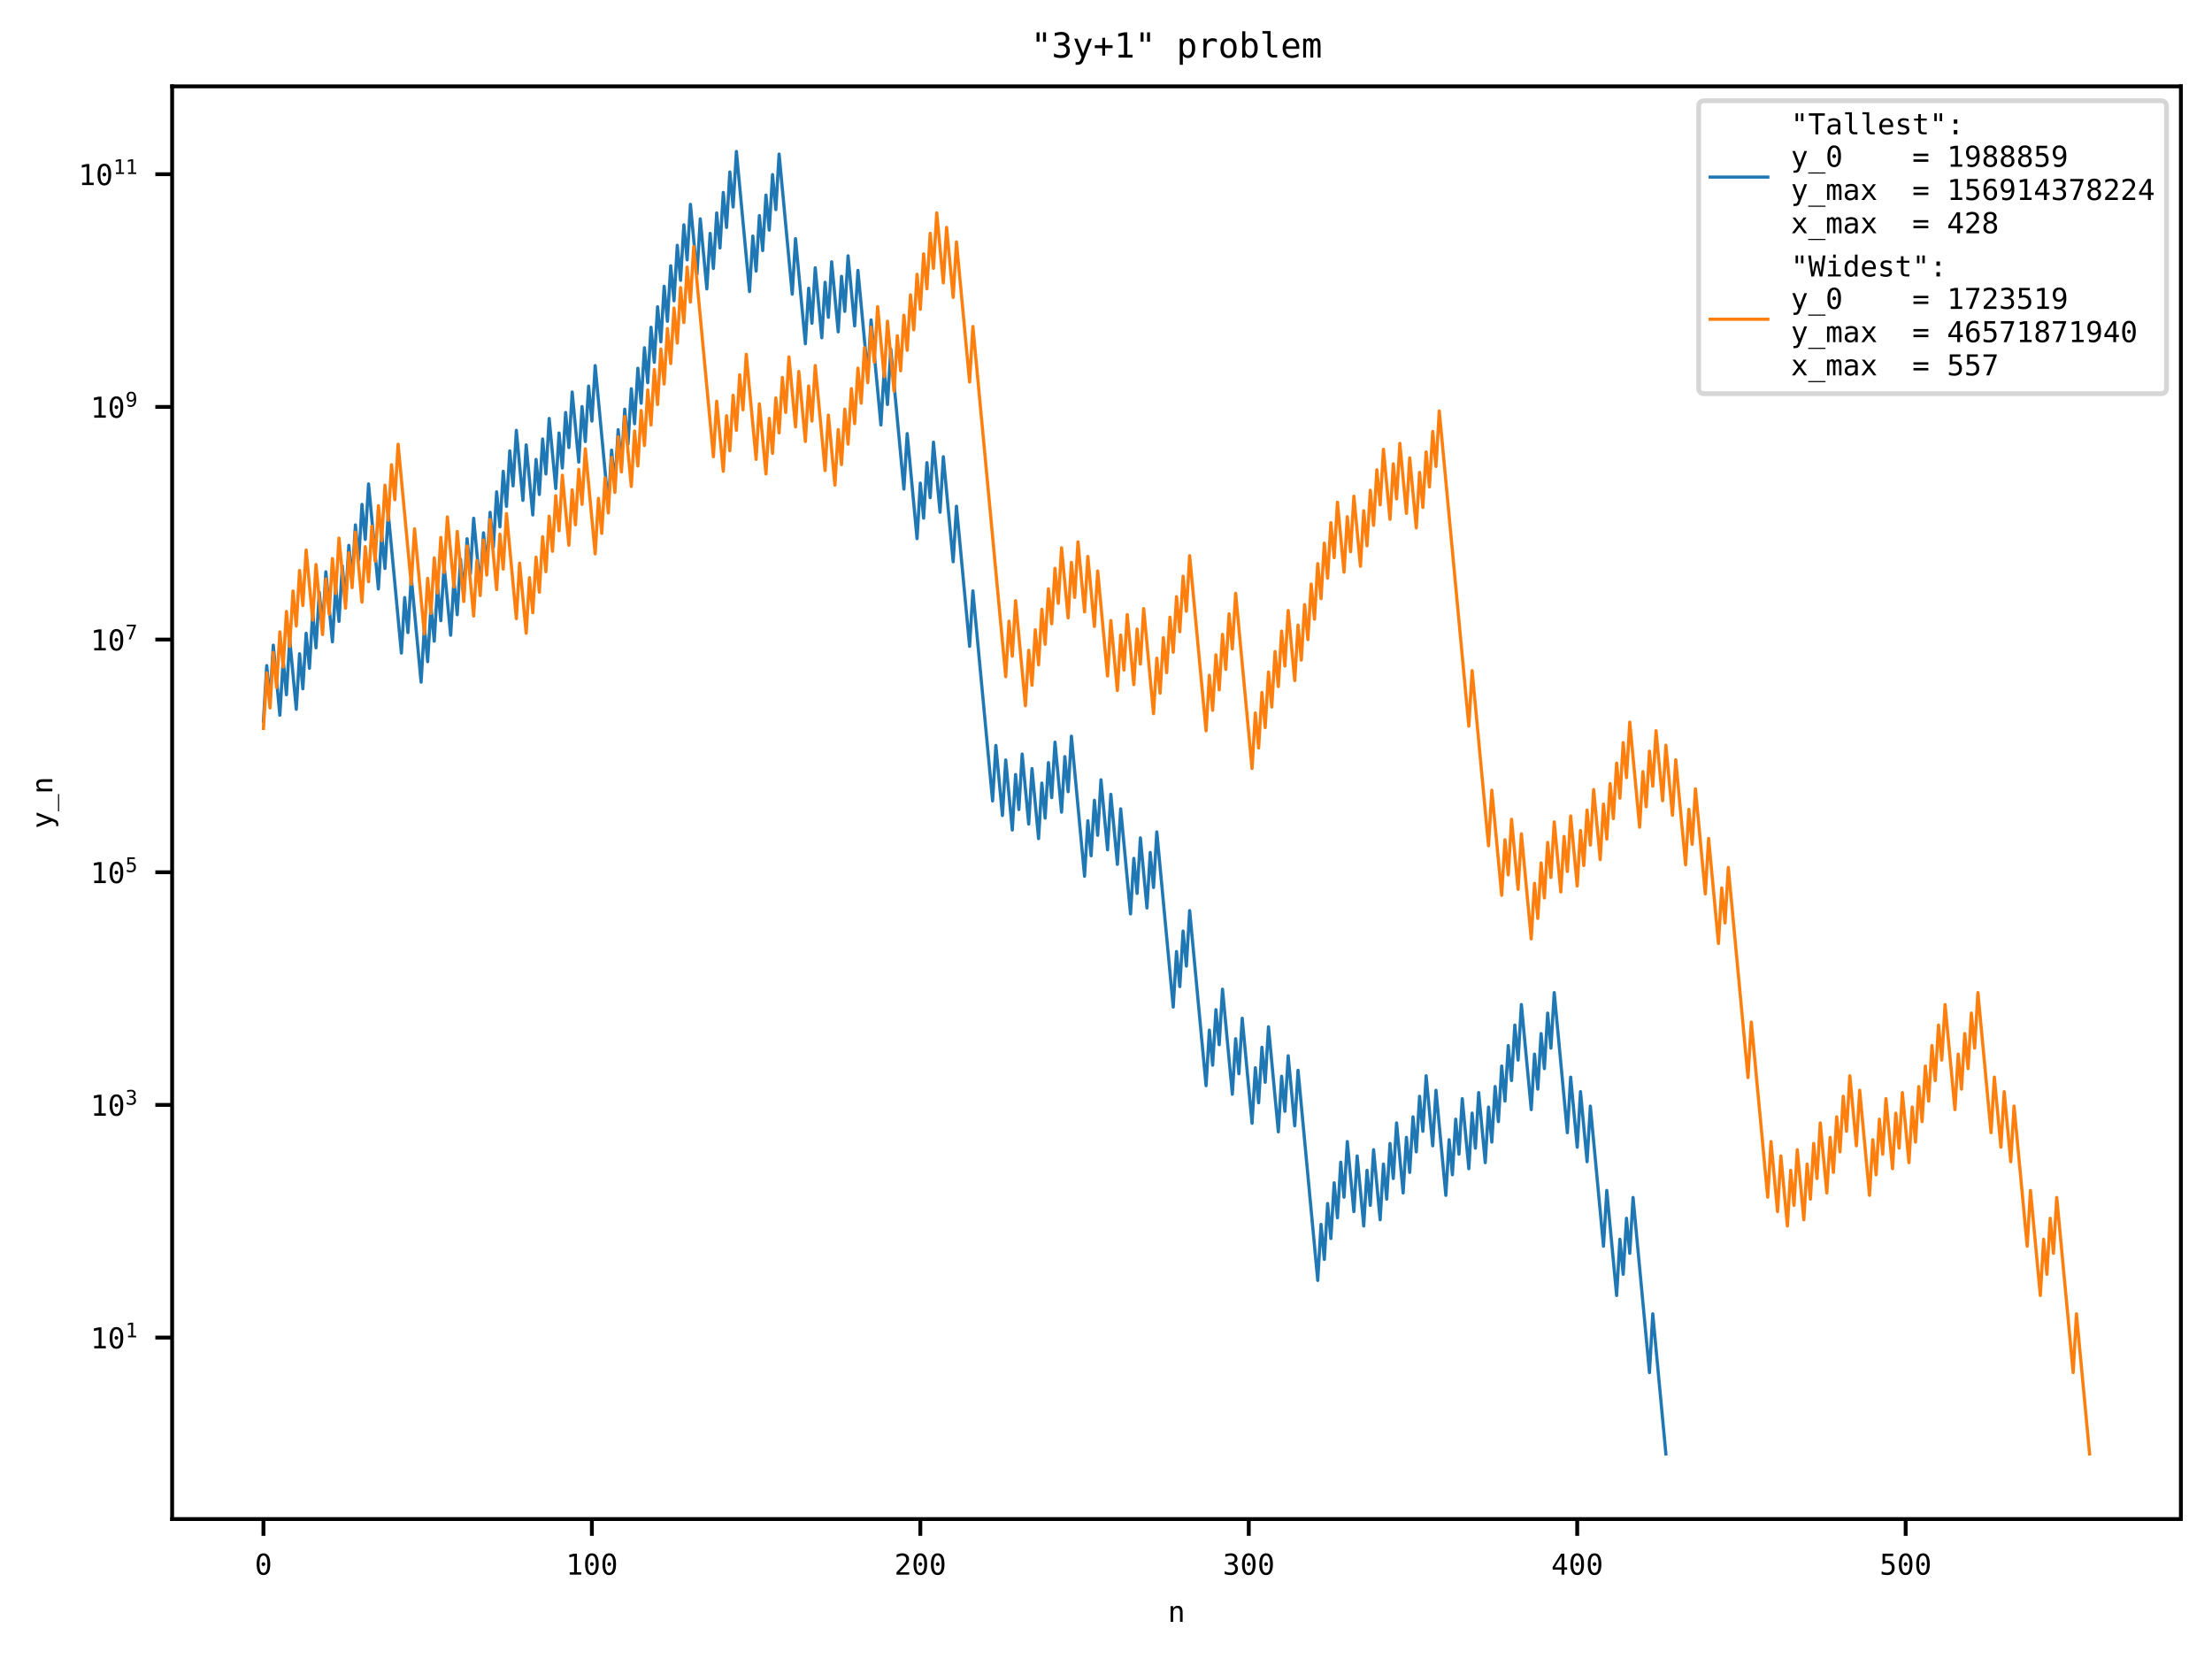 <?xml version="1.0" encoding="utf-8" standalone="no"?>
<!DOCTYPE svg PUBLIC "-//W3C//DTD SVG 1.1//EN"
  "http://www.w3.org/Graphics/SVG/1.1/DTD/svg11.dtd">
<!-- Created with matplotlib (https://matplotlib.org/) -->
<svg height="345.6pt" version="1.1" viewBox="0 0 460.8 345.6" width="460.8pt" xmlns="http://www.w3.org/2000/svg" xmlns:xlink="http://www.w3.org/1999/xlink">
 <defs>
  <style type="text/css">*{stroke-linecap:butt;stroke-linejoin:round;}</style>
 </defs>
 <g id="figure_1">
  <g id="patch_1">
   <path d="M 0 345.6 
L 460.8 345.6 
L 460.8 0 
L 0 0 
z
" style="fill:#ffffff;"/>
  </g>
  <g id="axes_1">
   <g id="patch_2">
    <path d="M 35.859 316.442 
L 454.32 316.442 
L 454.32 17.989 
L 35.859 17.989 
z
" style="fill:#ffffff;"/>
   </g>
   <g id="matplotlib.axis_1">
    <g id="xtick_1">
     <g id="line2d_1">
      <defs>
       <path d="M 0 0 
L 0 3.5 
" id="mfdd42a1604" style="stroke:#000000;stroke-width:0.8;"/>
      </defs>
      <g>
       <use style="stroke:#000000;stroke-width:0.8;" x="54.88" xlink:href="#mfdd42a1604" y="316.442"/>
      </g>
     </g>
     <g id="text_1">
      <!-- 0 -->
      <g transform="translate(53.074 328.033)scale(0.06 -0.06)">
       <defs>
        <path d="M 23.578 36.625 
Q 23.578 39.312 25.453 41.266 
Q 27.344 43.219 29.984 43.219 
Q 32.719 43.219 34.672 41.266 
Q 36.625 39.312 36.625 36.625 
Q 36.625 33.891 34.688 31.984 
Q 32.766 30.078 29.984 30.078 
Q 27.25 30.078 25.406 31.938 
Q 23.578 33.797 23.578 36.625 
z
M 30.078 66.406 
Q 23.188 66.406 19.797 58.984 
Q 16.406 51.562 16.406 36.375 
Q 16.406 21.234 19.797 13.812 
Q 23.188 6.391 30.078 6.391 
Q 37.016 6.391 40.406 13.812 
Q 43.797 21.234 43.797 36.375 
Q 43.797 51.562 40.406 58.984 
Q 37.016 66.406 30.078 66.406 
z
M 30.078 74.219 
Q 41.75 74.219 47.734 64.641 
Q 53.719 55.078 53.719 36.375 
Q 53.719 17.719 47.734 8.141 
Q 41.75 -1.422 30.078 -1.422 
Q 18.406 -1.422 12.453 8.141 
Q 6.5 17.719 6.5 36.375 
Q 6.5 55.078 12.453 64.641 
Q 18.406 74.219 30.078 74.219 
z
" id="DejaVuSansMono-48"/>
       </defs>
       <use xlink:href="#DejaVuSansMono-48"/>
      </g>
     </g>
    </g>
    <g id="xtick_2">
     <g id="line2d_2">
      <g>
       <use style="stroke:#000000;stroke-width:0.8;" x="123.3" xlink:href="#mfdd42a1604" y="316.442"/>
      </g>
     </g>
     <g id="text_2">
      <!-- 100 -->
      <g transform="translate(117.882 328.033)scale(0.06 -0.06)">
       <defs>
        <path d="M 13.188 8.297 
L 28.516 8.297 
L 28.516 64.016 
L 12.016 60.297 
L 12.016 69.281 
L 28.422 72.906 
L 38.281 72.906 
L 38.281 8.297 
L 53.422 8.297 
L 53.422 0 
L 13.188 0 
z
" id="DejaVuSansMono-49"/>
       </defs>
       <use xlink:href="#DejaVuSansMono-49"/>
       <use x="60.205" xlink:href="#DejaVuSansMono-48"/>
       <use x="120.41" xlink:href="#DejaVuSansMono-48"/>
      </g>
     </g>
    </g>
    <g id="xtick_3">
     <g id="line2d_3">
      <g>
       <use style="stroke:#000000;stroke-width:0.8;" x="191.721" xlink:href="#mfdd42a1604" y="316.442"/>
      </g>
     </g>
     <g id="text_3">
      <!-- 200 -->
      <g transform="translate(186.303 328.033)scale(0.06 -0.06)">
       <defs>
        <path d="M 18.219 8.297 
L 51.703 8.297 
L 51.703 0 
L 7.422 0 
L 7.422 8.297 
Q 16.547 17.922 23.375 25.297 
Q 30.219 32.672 32.812 35.688 
Q 37.703 41.656 39.406 45.344 
Q 41.109 49.031 41.109 52.875 
Q 41.109 58.984 37.516 62.453 
Q 33.938 65.922 27.688 65.922 
Q 23.25 65.922 18.359 64.312 
Q 13.484 62.703 8.016 59.422 
L 8.016 69.391 
Q 13.031 71.781 17.891 73 
Q 22.75 74.219 27.484 74.219 
Q 38.188 74.219 44.703 68.531 
Q 51.219 62.844 51.219 53.609 
Q 51.219 48.922 49.047 44.234 
Q 46.875 39.547 42 33.891 
Q 39.266 30.719 34.062 25.094 
Q 28.859 19.484 18.219 8.297 
z
" id="DejaVuSansMono-50"/>
       </defs>
       <use xlink:href="#DejaVuSansMono-50"/>
       <use x="60.205" xlink:href="#DejaVuSansMono-48"/>
       <use x="120.41" xlink:href="#DejaVuSansMono-48"/>
      </g>
     </g>
    </g>
    <g id="xtick_4">
     <g id="line2d_4">
      <g>
       <use style="stroke:#000000;stroke-width:0.8;" x="260.142" xlink:href="#mfdd42a1604" y="316.442"/>
      </g>
     </g>
     <g id="text_4">
      <!-- 300 -->
      <g transform="translate(254.724 328.033)scale(0.06 -0.06)">
       <defs>
        <path d="M 37.891 39.016 
Q 45.062 37.109 48.875 32.25 
Q 52.688 27.391 52.688 20.125 
Q 52.688 10.062 45.922 4.312 
Q 39.156 -1.422 27.203 -1.422 
Q 22.172 -1.422 16.938 -0.484 
Q 11.719 0.438 6.688 2.203 
L 6.688 12.016 
Q 11.672 9.422 16.5 8.156 
Q 21.344 6.891 26.125 6.891 
Q 34.234 6.891 38.578 10.547 
Q 42.922 14.203 42.922 21.094 
Q 42.922 27.438 38.578 31.172 
Q 34.234 34.906 26.812 34.906 
L 19.281 34.906 
L 19.281 43.016 
L 26.812 43.016 
Q 33.594 43.016 37.406 45.984 
Q 41.219 48.969 41.219 54.297 
Q 41.219 59.906 37.672 62.906 
Q 34.125 65.922 27.594 65.922 
Q 23.25 65.922 18.609 64.938 
Q 13.969 63.969 8.891 62.016 
L 8.891 71.094 
Q 14.797 72.656 19.406 73.438 
Q 24.031 74.219 27.594 74.219 
Q 38.234 74.219 44.609 68.875 
Q 50.984 63.531 50.984 54.688 
Q 50.984 48.688 47.625 44.672 
Q 44.281 40.672 37.891 39.016 
z
" id="DejaVuSansMono-51"/>
       </defs>
       <use xlink:href="#DejaVuSansMono-51"/>
       <use x="60.205" xlink:href="#DejaVuSansMono-48"/>
       <use x="120.41" xlink:href="#DejaVuSansMono-48"/>
      </g>
     </g>
    </g>
    <g id="xtick_5">
     <g id="line2d_5">
      <g>
       <use style="stroke:#000000;stroke-width:0.8;" x="328.563" xlink:href="#mfdd42a1604" y="316.442"/>
      </g>
     </g>
     <g id="text_5">
      <!-- 400 -->
      <g transform="translate(323.144 328.033)scale(0.06 -0.06)">
       <defs>
        <path d="M 35.891 63.922 
L 12.891 25.391 
L 35.891 25.391 
z
M 34.281 72.906 
L 45.703 72.906 
L 45.703 25.391 
L 55.422 25.391 
L 55.422 17.391 
L 45.703 17.391 
L 45.703 0 
L 35.891 0 
L 35.891 17.391 
L 4.984 17.391 
L 4.984 26.703 
z
" id="DejaVuSansMono-52"/>
       </defs>
       <use xlink:href="#DejaVuSansMono-52"/>
       <use x="60.205" xlink:href="#DejaVuSansMono-48"/>
       <use x="120.41" xlink:href="#DejaVuSansMono-48"/>
      </g>
     </g>
    </g>
    <g id="xtick_6">
     <g id="line2d_6">
      <g>
       <use style="stroke:#000000;stroke-width:0.8;" x="396.983" xlink:href="#mfdd42a1604" y="316.442"/>
      </g>
     </g>
     <g id="text_6">
      <!-- 500 -->
      <g transform="translate(391.565 328.033)scale(0.06 -0.06)">
       <defs>
        <path d="M 10.109 72.906 
L 47.016 72.906 
L 47.016 64.594 
L 19.094 64.594 
L 19.094 46.688 
Q 21.188 47.469 23.312 47.828 
Q 25.438 48.188 27.594 48.188 
Q 38.922 48.188 45.562 41.5 
Q 52.203 34.812 52.203 23.391 
Q 52.203 11.859 45.234 5.219 
Q 38.281 -1.422 26.219 -1.422 
Q 20.406 -1.422 15.594 -0.641 
Q 10.797 0.141 6.984 1.703 
L 6.984 11.719 
Q 11.469 9.281 16.016 8.078 
Q 20.562 6.891 25.297 6.891 
Q 33.453 6.891 37.859 11.188 
Q 42.281 15.484 42.281 23.391 
Q 42.281 31.203 37.719 35.547 
Q 33.156 39.891 25 39.891 
Q 21.047 39.891 17.281 38.984 
Q 13.531 38.094 10.109 36.281 
z
" id="DejaVuSansMono-53"/>
       </defs>
       <use xlink:href="#DejaVuSansMono-53"/>
       <use x="60.205" xlink:href="#DejaVuSansMono-48"/>
       <use x="120.41" xlink:href="#DejaVuSansMono-48"/>
      </g>
     </g>
    </g>
    <g id="text_7">
     <!-- n -->
     <g transform="translate(243.283 337.872)scale(0.06 -0.06)">
      <defs>
       <path d="M 51.312 33.891 
L 51.312 0 
L 42.281 0 
L 42.281 33.891 
Q 42.281 41.266 39.688 44.719 
Q 37.109 48.188 31.594 48.188 
Q 25.297 48.188 21.891 43.719 
Q 18.5 39.266 18.5 30.906 
L 18.5 0 
L 9.516 0 
L 9.516 54.688 
L 18.5 54.688 
L 18.5 46.484 
Q 20.906 51.172 25 53.578 
Q 29.109 56 34.719 56 
Q 43.062 56 47.188 50.5 
Q 51.312 45.016 51.312 33.891 
z
" id="DejaVuSansMono-110"/>
      </defs>
      <use xlink:href="#DejaVuSansMono-110"/>
     </g>
    </g>
   </g>
   <g id="matplotlib.axis_2">
    <g id="ytick_1">
     <g id="line2d_7">
      <defs>
       <path d="M 0 0 
L -3.5 0 
" id="mf199f561ea" style="stroke:#000000;stroke-width:0.8;"/>
      </defs>
      <g>
       <use style="stroke:#000000;stroke-width:0.8;" x="35.859" xlink:href="#mf199f561ea" y="278.642"/>
      </g>
     </g>
     <g id="text_8">
      <!-- $\mathdefault{10^{1}}$ -->
      <g transform="translate(18.839 280.937)scale(0.06 -0.06)">
       <use transform="translate(0 0.684)" xlink:href="#DejaVuSansMono-49"/>
       <use transform="translate(60.205 0.684)" xlink:href="#DejaVuSansMono-48"/>
       <use transform="translate(121.367 38.966)scale(0.7)" xlink:href="#DejaVuSansMono-49"/>
      </g>
     </g>
    </g>
    <g id="ytick_2">
     <g id="line2d_8">
      <g>
       <use style="stroke:#000000;stroke-width:0.8;" x="35.859" xlink:href="#mf199f561ea" y="230.173"/>
      </g>
     </g>
     <g id="text_9">
      <!-- $\mathdefault{10^{3}}$ -->
      <g transform="translate(18.839 232.468)scale(0.06 -0.06)">
       <use transform="translate(0 0.766)" xlink:href="#DejaVuSansMono-49"/>
       <use transform="translate(60.205 0.766)" xlink:href="#DejaVuSansMono-48"/>
       <use transform="translate(121.367 39.047)scale(0.7)" xlink:href="#DejaVuSansMono-51"/>
      </g>
     </g>
    </g>
    <g id="ytick_3">
     <g id="line2d_9">
      <g>
       <use style="stroke:#000000;stroke-width:0.8;" x="35.859" xlink:href="#mf199f561ea" y="181.704"/>
      </g>
     </g>
     <g id="text_10">
      <!-- $\mathdefault{10^{5}}$ -->
      <g transform="translate(18.839 183.999)scale(0.06 -0.06)">
       <use transform="translate(0 0.684)" xlink:href="#DejaVuSansMono-49"/>
       <use transform="translate(60.205 0.684)" xlink:href="#DejaVuSansMono-48"/>
       <use transform="translate(121.367 38.966)scale(0.7)" xlink:href="#DejaVuSansMono-53"/>
      </g>
     </g>
    </g>
    <g id="ytick_4">
     <g id="line2d_10">
      <g>
       <use style="stroke:#000000;stroke-width:0.8;" x="35.859" xlink:href="#mf199f561ea" y="133.235"/>
      </g>
     </g>
     <g id="text_11">
      <!-- $\mathdefault{10^{7}}$ -->
      <g transform="translate(18.839 135.53)scale(0.06 -0.06)">
       <defs>
        <path d="M 6.781 72.906 
L 52.688 72.906 
L 52.688 68.703 
L 26.609 0 
L 16.312 0 
L 41.703 64.594 
L 6.781 64.594 
z
" id="DejaVuSansMono-55"/>
       </defs>
       <use transform="translate(0 0.684)" xlink:href="#DejaVuSansMono-49"/>
       <use transform="translate(60.205 0.684)" xlink:href="#DejaVuSansMono-48"/>
       <use transform="translate(121.367 38.966)scale(0.7)" xlink:href="#DejaVuSansMono-55"/>
      </g>
     </g>
    </g>
    <g id="ytick_5">
     <g id="line2d_11">
      <g>
       <use style="stroke:#000000;stroke-width:0.8;" x="35.859" xlink:href="#mf199f561ea" y="84.766"/>
      </g>
     </g>
     <g id="text_12">
      <!-- $\mathdefault{10^{9}}$ -->
      <g transform="translate(18.839 87.061)scale(0.06 -0.06)">
       <defs>
        <path d="M 29.109 32.328 
Q 35.406 32.328 38.984 36.859 
Q 42.578 41.406 42.578 49.422 
Q 42.578 57.422 38.984 61.953 
Q 35.406 66.5 29.109 66.5 
Q 22.562 66.5 19.234 62.172 
Q 15.922 57.859 15.922 49.422 
Q 15.922 40.922 19.219 36.625 
Q 22.516 32.328 29.109 32.328 
z
M 11.531 1.516 
L 11.531 10.594 
Q 14.594 8.797 18.062 7.844 
Q 21.531 6.891 25.297 6.891 
Q 34.672 6.891 39.469 13.938 
Q 44.281 21 44.281 34.719 
Q 42 29.828 37.844 27.219 
Q 33.688 24.609 28.328 24.609 
Q 17.781 24.609 11.984 31.094 
Q 6.203 37.594 6.203 49.516 
Q 6.203 61.281 12.125 67.75 
Q 18.062 74.219 28.906 74.219 
Q 41.609 74.219 47.516 65.078 
Q 53.422 55.953 53.422 36.375 
Q 53.422 17.969 46.312 8.266 
Q 39.203 -1.422 25.688 -1.422 
Q 22.125 -1.422 18.5 -0.656 
Q 14.891 0.094 11.531 1.516 
z
" id="DejaVuSansMono-57"/>
       </defs>
       <use transform="translate(0 0.766)" xlink:href="#DejaVuSansMono-49"/>
       <use transform="translate(60.205 0.766)" xlink:href="#DejaVuSansMono-48"/>
       <use transform="translate(121.367 39.047)scale(0.7)" xlink:href="#DejaVuSansMono-57"/>
      </g>
     </g>
    </g>
    <g id="ytick_6">
     <g id="line2d_12">
      <g>
       <use style="stroke:#000000;stroke-width:0.8;" x="35.859" xlink:href="#mf199f561ea" y="36.297"/>
      </g>
     </g>
     <g id="text_13">
      <!-- $\mathdefault{10^{11}}$ -->
      <g transform="translate(16.319 38.592)scale(0.06 -0.06)">
       <use transform="translate(0 0.684)" xlink:href="#DejaVuSansMono-49"/>
       <use transform="translate(60.205 0.684)" xlink:href="#DejaVuSansMono-48"/>
       <use transform="translate(121.367 38.966)scale(0.7)" xlink:href="#DejaVuSansMono-49"/>
       <use transform="translate(163.511 38.966)scale(0.7)" xlink:href="#DejaVuSansMono-49"/>
      </g>
     </g>
    </g>
    <g id="text_14">
     <!-- y_n -->
     <g transform="translate(10.904 172.634)rotate(-90)scale(0.06 -0.06)">
      <defs>
       <path d="M 41.891 17.578 
Q 39.656 11.859 36.188 2.547 
Q 31.344 -10.359 29.688 -13.188 
Q 27.438 -17 24.062 -18.891 
Q 20.703 -20.797 16.219 -20.797 
L 8.984 -20.797 
L 8.984 -13.281 
L 14.312 -13.281 
Q 18.266 -13.281 20.5 -10.984 
Q 22.75 -8.688 26.219 0.875 
L 5.078 54.688 
L 14.594 54.688 
L 30.812 11.922 
L 46.781 54.688 
L 56.297 54.688 
z
" id="DejaVuSansMono-121"/>
       <path d="M 60.203 -19.672 
L 60.203 -23.578 
L 0 -23.578 
L 0 -19.672 
z
" id="DejaVuSansMono-95"/>
      </defs>
      <use xlink:href="#DejaVuSansMono-121"/>
      <use x="60.205" xlink:href="#DejaVuSansMono-95"/>
      <use x="120.41" xlink:href="#DejaVuSansMono-110"/>
     </g>
    </g>
   </g>
   <g id="line2d_13">
    <path clip-path="url(#p1a24834fdf)" d="M 54.88 150.233 
L 55.564 138.67 
L 56.248 145.965 
L 56.932 134.403 
L 58.301 148.993 
L 58.985 137.43 
L 59.669 144.726 
L 60.353 133.163 
L 61.722 147.754 
L 62.406 136.191 
L 63.09 143.486 
L 63.774 131.923 
L 64.459 139.219 
L 65.143 127.656 
L 65.827 134.951 
L 66.511 123.388 
L 67.195 130.684 
L 67.88 119.121 
L 69.248 133.712 
L 69.932 122.149 
L 70.616 129.444 
L 71.301 117.881 
L 71.985 125.177 
L 72.669 113.614 
L 73.353 120.909 
L 74.038 109.346 
L 74.722 116.642 
L 75.406 105.079 
L 76.09 112.374 
L 76.774 100.811 
L 78.827 122.697 
L 79.511 111.134 
L 80.195 118.43 
L 80.88 106.867 
L 83.616 136.048 
L 84.301 124.485 
L 84.985 131.781 
L 85.669 120.218 
L 87.722 142.104 
L 88.406 130.541 
L 89.09 137.836 
L 89.774 126.274 
L 90.459 133.569 
L 91.143 122.006 
L 91.827 129.301 
L 92.511 117.739 
L 93.88 132.329 
L 94.564 120.766 
L 95.248 128.062 
L 95.932 116.499 
L 96.616 123.794 
L 97.301 112.231 
L 97.985 119.527 
L 98.669 107.964 
L 100.037 122.555 
L 100.722 110.992 
L 101.406 118.287 
L 102.09 106.724 
L 102.774 114.02 
L 103.458 102.457 
L 104.143 109.752 
L 104.827 98.189 
L 105.511 105.485 
L 106.195 93.922 
L 106.879 101.217 
L 107.564 89.654 
L 108.932 104.245 
L 109.616 92.682 
L 110.985 107.273 
L 111.669 95.71 
L 112.353 103.005 
L 113.037 91.443 
L 113.722 98.738 
L 114.406 87.175 
L 115.774 101.766 
L 116.458 90.203 
L 117.143 97.498 
L 117.827 85.935 
L 118.511 93.231 
L 119.195 81.668 
L 120.564 96.259 
L 121.248 84.696 
L 121.932 91.991 
L 122.616 80.428 
L 123.3 87.724 
L 123.985 76.161 
L 126.721 105.342 
L 127.406 93.779 
L 128.09 101.075 
L 128.774 89.512 
L 129.458 96.807 
L 130.143 85.244 
L 130.827 92.54 
L 131.511 80.977 
L 132.195 88.272 
L 132.879 76.709 
L 133.564 84.005 
L 134.248 72.442 
L 134.932 79.737 
L 135.616 68.174 
L 136.3 75.47 
L 136.985 63.907 
L 137.669 71.202 
L 138.353 59.639 
L 139.037 66.935 
L 139.721 55.372 
L 140.406 62.667 
L 141.09 51.104 
L 141.774 58.4 
L 142.458 46.837 
L 143.142 54.132 
L 143.827 42.569 
L 145.195 57.16 
L 145.879 45.597 
L 147.248 60.188 
L 147.932 48.625 
L 148.616 55.92 
L 149.3 44.358 
L 149.985 51.653 
L 150.669 40.09 
L 151.353 47.385 
L 152.037 35.823 
L 152.721 43.118 
L 153.406 31.555 
L 156.142 60.736 
L 156.827 49.174 
L 157.511 56.469 
L 158.195 44.906 
L 158.879 52.201 
L 159.563 40.639 
L 160.248 47.934 
L 160.932 36.371 
L 161.616 43.666 
L 162.3 32.104 
L 165.037 61.285 
L 165.721 49.722 
L 167.774 71.608 
L 168.458 60.045 
L 169.142 67.341 
L 169.827 55.778 
L 171.195 70.368 
L 171.879 58.806 
L 172.563 66.101 
L 173.248 54.538 
L 174.616 69.129 
L 175.3 57.566 
L 175.984 64.861 
L 176.669 53.298 
L 178.037 67.889 
L 178.721 56.326 
L 180.774 78.212 
L 181.458 66.649 
L 183.511 88.535 
L 184.195 76.973 
L 184.879 84.268 
L 185.563 72.705 
L 188.3 101.886 
L 188.984 90.324 
L 191.037 112.209 
L 191.721 100.647 
L 192.405 107.942 
L 193.09 96.379 
L 193.774 103.675 
L 194.458 92.112 
L 195.826 106.702 
L 196.511 95.14 
L 198.563 117.025 
L 199.247 105.463 
L 201.984 134.644 
L 202.669 123.081 
L 206.774 166.853 
L 207.458 155.29 
L 208.826 169.881 
L 209.511 158.318 
L 210.879 172.909 
L 211.563 161.346 
L 212.247 168.641 
L 212.932 157.078 
L 214.3 171.669 
L 214.984 160.106 
L 216.353 174.697 
L 217.037 163.134 
L 217.721 170.429 
L 218.405 158.866 
L 219.089 166.162 
L 219.774 154.599 
L 221.142 169.19 
L 221.826 157.627 
L 222.511 164.922 
L 223.195 153.359 
L 225.932 182.541 
L 226.616 170.978 
L 227.3 178.273 
L 227.984 166.71 
L 228.668 174.006 
L 229.353 162.443 
L 230.721 177.033 
L 231.405 165.471 
L 232.774 180.061 
L 233.458 168.498 
L 235.51 190.384 
L 236.195 178.821 
L 236.879 186.117 
L 237.563 174.554 
L 238.932 189.144 
L 239.616 177.582 
L 240.3 184.877 
L 240.984 173.314 
L 244.405 209.791 
L 245.089 198.227 
L 245.774 205.523 
L 246.458 193.959 
L 247.142 201.255 
L 247.826 189.692 
L 251.247 226.168 
L 251.931 214.603 
L 252.616 221.898 
L 253.3 210.334 
L 253.984 217.629 
L 254.668 206.066 
L 256.721 227.951 
L 257.405 216.386 
L 258.089 223.681 
L 258.774 212.116 
L 260.826 234.002 
L 261.51 222.435 
L 262.195 229.73 
L 262.879 218.164 
L 263.563 225.459 
L 264.247 213.894 
L 266.3 235.78 
L 266.984 224.211 
L 267.668 231.506 
L 268.352 219.94 
L 269.721 234.53 
L 270.405 222.962 
L 274.51 266.734 
L 275.195 255.059 
L 275.879 262.354 
L 276.563 250.717 
L 277.247 258.012 
L 277.931 246.4 
L 278.616 253.695 
L 279.3 242.1 
L 279.984 249.395 
L 280.668 237.811 
L 282.037 252.401 
L 282.721 240.809 
L 284.089 255.4 
L 284.773 243.799 
L 285.458 251.094 
L 286.142 239.506 
L 287.51 254.096 
L 288.194 242.5 
L 288.879 249.795 
L 289.563 238.209 
L 290.247 245.505 
L 290.931 233.927 
L 292.3 248.518 
L 292.984 236.935 
L 293.668 244.23 
L 294.352 232.654 
L 295.037 239.949 
L 295.721 228.378 
L 296.405 235.673 
L 297.089 224.104 
L 298.458 238.695 
L 299.142 227.124 
L 301.194 249.01 
L 301.879 237.426 
L 302.563 244.722 
L 303.247 233.145 
L 303.931 240.44 
L 304.615 228.868 
L 305.984 243.459 
L 306.668 231.883 
L 307.352 239.179 
L 308.036 227.608 
L 309.405 242.198 
L 310.089 230.625 
L 310.773 237.92 
L 311.457 226.35 
L 312.142 233.645 
L 312.826 222.077 
L 313.51 229.373 
L 314.194 217.807 
L 314.879 225.102 
L 315.563 213.537 
L 316.247 220.832 
L 316.931 209.268 
L 318.984 231.154 
L 319.668 219.587 
L 320.352 226.883 
L 321.036 215.317 
L 321.721 222.613 
L 322.405 211.048 
L 323.089 218.343 
L 323.773 206.779 
L 326.51 235.961 
L 327.194 224.392 
L 328.563 238.982 
L 329.247 227.412 
L 330.615 242.002 
L 331.3 230.429 
L 334.036 259.61 
L 334.721 247.99 
L 336.773 269.876 
L 337.457 258.161 
L 338.142 265.457 
L 338.826 253.794 
L 339.51 261.089 
L 340.194 249.461 
L 343.615 285.937 
L 344.299 273.695 
L 347.036 302.876 
L 347.036 302.876 
" style="fill:none;stroke:#1f77b4;stroke-linecap:square;stroke-width:0.667;"/>
   </g>
   <g id="line2d_14">
    <path clip-path="url(#p1a24834fdf)" d="M 54.88 151.74 
L 55.564 140.177 
L 56.248 147.473 
L 56.932 135.91 
L 57.617 143.205 
L 58.301 131.642 
L 58.985 138.938 
L 59.669 127.375 
L 60.353 134.67 
L 61.038 123.107 
L 61.722 130.403 
L 62.406 118.84 
L 63.09 126.135 
L 63.774 114.572 
L 65.143 129.163 
L 65.827 117.6 
L 67.195 132.191 
L 67.88 120.628 
L 68.564 127.923 
L 69.248 116.361 
L 69.932 123.656 
L 70.616 112.093 
L 71.985 126.684 
L 72.669 115.121 
L 73.353 122.416 
L 74.038 110.853 
L 75.406 125.444 
L 76.09 113.881 
L 76.774 121.177 
L 77.459 109.614 
L 78.143 116.909 
L 78.827 105.346 
L 79.511 112.642 
L 80.195 101.079 
L 80.88 108.374 
L 81.564 96.811 
L 82.248 104.107 
L 82.932 92.544 
L 85.669 121.725 
L 86.353 110.162 
L 88.406 132.048 
L 89.09 120.485 
L 89.774 127.781 
L 90.459 116.218 
L 91.143 123.513 
L 91.827 111.95 
L 92.511 119.246 
L 93.195 107.683 
L 94.564 122.274 
L 95.248 110.711 
L 96.616 125.301 
L 97.301 113.739 
L 98.669 128.329 
L 99.353 116.766 
L 100.037 124.062 
L 100.722 112.499 
L 101.406 119.794 
L 102.09 108.231 
L 103.458 122.822 
L 104.143 111.259 
L 104.827 118.555 
L 105.511 106.992 
L 107.564 128.878 
L 108.248 117.315 
L 109.616 131.906 
L 110.301 120.343 
L 110.985 127.638 
L 111.669 116.075 
L 112.353 123.371 
L 113.037 111.808 
L 113.722 119.103 
L 114.406 107.54 
L 115.09 114.836 
L 115.774 103.273 
L 116.458 110.568 
L 117.143 99.005 
L 118.511 113.596 
L 119.195 102.033 
L 119.879 109.328 
L 120.564 97.766 
L 121.248 105.061 
L 121.932 93.498 
L 123.985 115.384 
L 124.669 103.821 
L 125.353 111.117 
L 126.037 99.554 
L 126.721 106.849 
L 127.406 95.286 
L 128.09 102.582 
L 128.774 91.019 
L 129.458 98.314 
L 130.143 86.751 
L 131.511 101.342 
L 132.195 89.779 
L 132.879 97.075 
L 133.564 85.512 
L 134.248 92.807 
L 134.932 81.244 
L 135.616 88.54 
L 136.3 76.977 
L 136.985 84.272 
L 137.669 72.709 
L 138.353 80.005 
L 139.037 68.442 
L 139.721 75.737 
L 140.406 64.174 
L 141.09 71.47 
L 141.774 59.907 
L 142.458 67.202 
L 143.142 55.639 
L 143.827 62.935 
L 144.511 51.372 
L 148.616 95.144 
L 149.3 83.581 
L 150.669 98.172 
L 151.353 86.609 
L 152.037 93.904 
L 152.721 82.341 
L 153.406 89.637 
L 154.09 78.074 
L 154.774 85.369 
L 155.458 73.806 
L 157.511 95.692 
L 158.195 84.129 
L 159.563 98.72 
L 160.248 87.157 
L 160.932 94.453 
L 161.616 82.89 
L 162.3 90.185 
L 162.984 78.622 
L 163.669 85.918 
L 164.353 74.355 
L 165.721 88.945 
L 166.406 77.383 
L 167.774 91.973 
L 168.458 80.41 
L 169.142 87.706 
L 169.827 76.143 
L 171.879 98.029 
L 172.563 86.466 
L 173.932 101.057 
L 174.616 89.494 
L 175.3 96.789 
L 175.984 85.226 
L 176.669 92.522 
L 177.353 80.959 
L 178.037 88.254 
L 178.721 76.692 
L 179.405 83.987 
L 180.09 72.424 
L 180.774 79.719 
L 181.458 68.157 
L 182.142 75.452 
L 182.827 63.889 
L 184.195 78.48 
L 184.879 66.917 
L 186.248 81.508 
L 186.932 69.945 
L 187.616 77.24 
L 188.3 65.677 
L 188.984 72.973 
L 189.669 61.41 
L 190.353 68.705 
L 191.037 57.142 
L 191.721 64.438 
L 192.405 52.875 
L 193.09 60.17 
L 193.774 48.607 
L 194.458 55.903 
L 195.142 44.34 
L 196.511 58.93 
L 197.195 47.368 
L 198.563 61.958 
L 199.247 50.395 
L 201.984 79.577 
L 202.669 68.014 
L 209.511 140.967 
L 210.195 129.404 
L 210.879 136.7 
L 211.563 125.137 
L 213.616 147.023 
L 214.3 135.46 
L 214.984 142.755 
L 215.668 131.192 
L 216.353 138.488 
L 217.037 126.925 
L 217.721 134.22 
L 218.405 122.657 
L 219.089 129.953 
L 219.774 118.39 
L 220.458 125.685 
L 221.142 114.122 
L 222.511 128.713 
L 223.195 117.15 
L 223.879 124.446 
L 224.563 112.883 
L 225.932 127.473 
L 226.616 115.911 
L 227.984 130.501 
L 228.668 118.938 
L 230.721 140.824 
L 231.405 129.262 
L 232.774 143.852 
L 233.458 132.289 
L 234.142 139.585 
L 234.826 128.022 
L 236.195 142.613 
L 236.879 131.05 
L 237.563 138.345 
L 238.247 126.782 
L 240.3 148.668 
L 240.984 137.105 
L 241.668 144.401 
L 242.353 132.838 
L 243.037 140.133 
L 243.721 128.57 
L 244.405 135.866 
L 245.089 124.303 
L 245.774 131.598 
L 246.458 120.036 
L 247.142 127.331 
L 247.826 115.768 
L 251.247 152.245 
L 251.931 140.682 
L 252.616 147.977 
L 253.3 136.414 
L 253.984 143.71 
L 254.668 132.147 
L 255.352 139.442 
L 256.037 127.879 
L 256.721 135.175 
L 257.405 123.612 
L 260.826 160.088 
L 261.51 148.526 
L 262.195 155.821 
L 262.879 144.258 
L 263.563 151.553 
L 264.247 139.991 
L 264.931 147.286 
L 265.616 135.723 
L 266.3 143.018 
L 266.984 131.456 
L 267.668 138.751 
L 268.352 127.188 
L 269.721 141.779 
L 270.405 130.216 
L 271.089 137.511 
L 271.773 125.949 
L 272.458 133.244 
L 273.142 121.681 
L 273.826 128.976 
L 274.51 117.414 
L 275.195 124.709 
L 275.879 113.146 
L 276.563 120.441 
L 277.247 108.879 
L 277.931 116.174 
L 278.616 104.611 
L 279.984 119.202 
L 280.668 107.639 
L 281.352 114.934 
L 282.037 103.371 
L 283.405 117.962 
L 284.089 106.399 
L 284.773 113.695 
L 285.458 102.132 
L 286.142 109.427 
L 286.826 97.864 
L 287.51 105.16 
L 288.194 93.597 
L 289.563 108.187 
L 290.247 96.625 
L 290.931 103.92 
L 291.615 92.357 
L 292.984 106.948 
L 293.668 95.385 
L 295.037 109.976 
L 295.721 98.413 
L 296.405 105.708 
L 297.089 94.145 
L 297.773 101.441 
L 298.458 89.878 
L 299.142 97.173 
L 299.826 85.61 
L 305.984 151.268 
L 306.668 139.705 
L 310.089 176.182 
L 310.773 164.619 
L 312.826 186.505 
L 313.51 174.942 
L 314.194 182.237 
L 314.879 170.675 
L 316.247 185.265 
L 316.931 173.702 
L 318.984 195.588 
L 319.668 184.025 
L 320.352 191.321 
L 321.036 179.758 
L 321.721 187.053 
L 322.405 175.49 
L 323.089 182.786 
L 323.773 171.223 
L 325.142 185.813 
L 325.826 174.251 
L 326.51 181.546 
L 327.194 169.983 
L 328.563 184.574 
L 329.247 173.011 
L 329.931 180.306 
L 330.615 168.743 
L 331.3 176.039 
L 331.984 164.476 
L 333.352 179.066 
L 334.036 167.504 
L 334.721 174.799 
L 335.405 163.236 
L 336.089 170.531 
L 336.773 158.969 
L 337.457 166.264 
L 338.142 154.701 
L 338.826 161.996 
L 339.51 150.434 
L 341.563 172.32 
L 342.247 160.757 
L 342.931 168.052 
L 343.615 156.489 
L 344.299 163.785 
L 344.984 152.222 
L 346.352 166.812 
L 347.036 155.25 
L 348.405 169.84 
L 349.089 158.277 
L 351.142 180.163 
L 351.826 168.601 
L 352.51 175.896 
L 353.194 164.333 
L 355.247 186.219 
L 355.931 174.656 
L 357.984 196.542 
L 358.668 184.979 
L 359.352 192.274 
L 360.036 180.712 
L 364.141 224.483 
L 364.826 212.919 
L 368.247 249.395 
L 368.931 237.811 
L 370.299 252.401 
L 370.984 240.809 
L 372.352 255.4 
L 373.036 243.799 
L 373.72 251.094 
L 374.405 239.506 
L 375.773 254.096 
L 376.457 242.5 
L 377.141 249.795 
L 377.826 238.209 
L 378.51 245.505 
L 379.194 233.927 
L 380.562 248.518 
L 381.247 236.935 
L 381.931 244.23 
L 382.615 232.654 
L 383.299 239.949 
L 383.983 228.378 
L 384.668 235.673 
L 385.352 224.104 
L 386.72 238.695 
L 387.405 227.124 
L 389.457 249.01 
L 390.141 237.426 
L 390.826 244.722 
L 391.51 233.145 
L 392.194 240.44 
L 392.878 228.868 
L 394.247 243.459 
L 394.931 231.883 
L 395.615 239.179 
L 396.299 227.608 
L 397.668 242.198 
L 398.352 230.625 
L 399.036 237.92 
L 399.72 226.35 
L 400.404 233.645 
L 401.089 222.077 
L 401.773 229.373 
L 402.457 217.807 
L 403.141 225.102 
L 403.825 213.537 
L 404.51 220.832 
L 405.194 209.268 
L 407.247 231.154 
L 407.931 219.587 
L 408.615 226.883 
L 409.299 215.317 
L 409.983 222.613 
L 410.668 211.048 
L 411.352 218.343 
L 412.036 206.779 
L 414.773 235.961 
L 415.457 224.392 
L 416.825 238.982 
L 417.51 227.412 
L 418.878 242.002 
L 419.562 230.429 
L 422.299 259.61 
L 422.983 247.99 
L 425.036 269.876 
L 425.72 258.161 
L 426.404 265.457 
L 427.089 253.794 
L 427.773 261.089 
L 428.457 249.461 
L 431.878 285.937 
L 432.562 273.695 
L 435.299 302.876 
L 435.299 302.876 
" style="fill:none;stroke:#ff7f0e;stroke-linecap:square;stroke-width:0.667;"/>
   </g>
   <g id="patch_3">
    <path d="M 35.859 316.442 
L 35.859 17.989 
" style="fill:none;stroke:#000000;stroke-linecap:square;stroke-linejoin:miter;stroke-width:0.8;"/>
   </g>
   <g id="patch_4">
    <path d="M 454.32 316.442 
L 454.32 17.989 
" style="fill:none;stroke:#000000;stroke-linecap:square;stroke-linejoin:miter;stroke-width:0.8;"/>
   </g>
   <g id="patch_5">
    <path d="M 35.859 316.442 
L 454.32 316.442 
" style="fill:none;stroke:#000000;stroke-linecap:square;stroke-linejoin:miter;stroke-width:0.8;"/>
   </g>
   <g id="patch_6">
    <path d="M 35.859 17.989 
L 454.32 17.989 
" style="fill:none;stroke:#000000;stroke-linecap:square;stroke-linejoin:miter;stroke-width:0.8;"/>
   </g>
   <g id="text_15">
    <!-- "3y+1" problem -->
    <g transform="translate(214.747 11.989)scale(0.072 -0.072)">
     <defs>
      <path d="M 43.703 72.906 
L 43.703 45.797 
L 35.203 45.797 
L 35.203 72.906 
z
M 25 72.906 
L 25 45.797 
L 16.5 45.797 
L 16.5 72.906 
z
" id="DejaVuSansMono-34"/>
      <path d="M 34.188 57.172 
L 34.188 35.5 
L 55.906 35.5 
L 55.906 27.203 
L 34.188 27.203 
L 34.188 5.516 
L 25.984 5.516 
L 25.984 27.203 
L 4.297 27.203 
L 4.297 35.5 
L 25.984 35.5 
L 25.984 57.172 
z
" id="DejaVuSansMono-43"/>
      <path id="DejaVuSansMono-32"/>
      <path d="M 18.312 6.891 
L 18.312 -20.797 
L 9.281 -20.797 
L 9.281 54.688 
L 18.312 54.688 
L 18.312 47.703 
Q 20.562 51.766 24.297 53.875 
Q 28.031 56 32.906 56 
Q 42.828 56 48.469 48.328 
Q 54.109 40.672 54.109 27.094 
Q 54.109 13.766 48.438 6.172 
Q 42.781 -1.422 32.906 -1.422 
Q 27.938 -1.422 24.188 0.703 
Q 20.453 2.828 18.312 6.891 
z
M 44.672 27.297 
Q 44.672 37.75 41.375 43.062 
Q 38.094 48.391 31.594 48.391 
Q 25.047 48.391 21.672 43.047 
Q 18.312 37.703 18.312 27.297 
Q 18.312 16.938 21.672 11.562 
Q 25.047 6.203 31.594 6.203 
Q 38.094 6.203 41.375 11.516 
Q 44.672 16.844 44.672 27.297 
z
" id="DejaVuSansMono-112"/>
      <path d="M 56.391 43.406 
Q 53.516 45.656 50.531 46.672 
Q 47.562 47.703 44 47.703 
Q 35.594 47.703 31.141 42.422 
Q 26.703 37.156 26.703 27.203 
L 26.703 0 
L 17.672 0 
L 17.672 54.688 
L 26.703 54.688 
L 26.703 44 
Q 28.953 49.812 33.609 52.906 
Q 38.281 56 44.672 56 
Q 48 56 50.875 55.172 
Q 53.766 54.344 56.391 52.594 
z
" id="DejaVuSansMono-114"/>
      <path d="M 30.078 48.391 
Q 23.25 48.391 19.734 43.062 
Q 16.219 37.75 16.219 27.297 
Q 16.219 16.891 19.734 11.547 
Q 23.25 6.203 30.078 6.203 
Q 36.969 6.203 40.484 11.547 
Q 44 16.891 44 27.297 
Q 44 37.75 40.484 43.062 
Q 36.969 48.391 30.078 48.391 
z
M 30.078 56 
Q 41.453 56 47.484 48.625 
Q 53.516 41.266 53.516 27.297 
Q 53.516 13.281 47.5 5.922 
Q 41.5 -1.422 30.078 -1.422 
Q 18.703 -1.422 12.688 5.922 
Q 6.688 13.281 6.688 27.297 
Q 6.688 41.266 12.688 48.625 
Q 18.703 56 30.078 56 
z
" id="DejaVuSansMono-111"/>
      <path d="M 44.828 27.297 
Q 44.828 37.75 41.5 43.062 
Q 38.188 48.391 31.688 48.391 
Q 25.141 48.391 21.766 43.047 
Q 18.406 37.703 18.406 27.297 
Q 18.406 16.938 21.766 11.562 
Q 25.141 6.203 31.688 6.203 
Q 38.188 6.203 41.5 11.516 
Q 44.828 16.844 44.828 27.297 
z
M 18.406 47.703 
Q 20.562 51.703 24.344 53.844 
Q 28.125 56 33.109 56 
Q 42.969 56 48.625 48.406 
Q 54.297 40.828 54.297 27.484 
Q 54.297 13.969 48.609 6.266 
Q 42.922 -1.422 33.016 -1.422 
Q 28.125 -1.422 24.391 0.703 
Q 20.656 2.828 18.406 6.891 
L 18.406 0 
L 9.422 0 
L 9.422 75.984 
L 18.406 75.984 
z
" id="DejaVuSansMono-98"/>
      <path d="M 31.203 19.828 
Q 31.203 13.766 33.422 10.688 
Q 35.641 7.625 39.984 7.625 
L 50.484 7.625 
L 50.484 0 
L 39.109 0 
Q 31.062 0 26.641 5.172 
Q 22.219 10.359 22.219 19.828 
L 22.219 69.484 
L 7.812 69.484 
L 7.812 76.516 
L 31.203 76.516 
z
" id="DejaVuSansMono-108"/>
      <path d="M 54.297 29.594 
L 54.297 25.203 
L 15.375 25.203 
L 15.375 24.906 
Q 15.375 15.969 20.031 11.078 
Q 24.703 6.203 33.203 6.203 
Q 37.5 6.203 42.188 7.562 
Q 46.875 8.938 52.203 11.719 
L 52.203 2.781 
Q 47.078 0.688 42.312 -0.359 
Q 37.547 -1.422 33.109 -1.422 
Q 20.359 -1.422 13.172 6.219 
Q 6 13.875 6 27.297 
Q 6 40.375 13.031 48.188 
Q 20.062 56 31.781 56 
Q 42.234 56 48.266 48.922 
Q 54.297 41.844 54.297 29.594 
z
M 45.312 32.234 
Q 45.125 40.141 41.578 44.266 
Q 38.031 48.391 31.391 48.391 
Q 24.906 48.391 20.703 44.094 
Q 16.5 39.797 15.719 32.172 
z
" id="DejaVuSansMono-101"/>
      <path d="M 33.016 49.125 
Q 34.672 52.641 37.234 54.312 
Q 39.797 56 43.406 56 
Q 50 56 52.703 50.891 
Q 55.422 45.797 55.422 31.688 
L 55.422 0 
L 47.219 0 
L 47.219 31.297 
Q 47.219 42.875 45.922 45.672 
Q 44.625 48.484 41.219 48.484 
Q 37.312 48.484 35.859 45.484 
Q 34.422 42.484 34.422 31.297 
L 34.422 0 
L 26.219 0 
L 26.219 31.297 
Q 26.219 43.016 24.828 45.75 
Q 23.438 48.484 19.828 48.484 
Q 16.266 48.484 14.875 45.484 
Q 13.484 42.484 13.484 31.297 
L 13.484 0 
L 5.328 0 
L 5.328 54.688 
L 13.484 54.688 
L 13.484 50 
Q 15.094 52.938 17.5 54.469 
Q 19.922 56 23 56 
Q 26.703 56 29.172 54.297 
Q 31.641 52.594 33.016 49.125 
z
" id="DejaVuSansMono-109"/>
     </defs>
     <use xlink:href="#DejaVuSansMono-34"/>
     <use x="60.205" xlink:href="#DejaVuSansMono-51"/>
     <use x="120.41" xlink:href="#DejaVuSansMono-121"/>
     <use x="180.615" xlink:href="#DejaVuSansMono-43"/>
     <use x="240.82" xlink:href="#DejaVuSansMono-49"/>
     <use x="301.025" xlink:href="#DejaVuSansMono-34"/>
     <use x="361.23" xlink:href="#DejaVuSansMono-32"/>
     <use x="421.436" xlink:href="#DejaVuSansMono-112"/>
     <use x="481.641" xlink:href="#DejaVuSansMono-114"/>
     <use x="541.846" xlink:href="#DejaVuSansMono-111"/>
     <use x="602.051" xlink:href="#DejaVuSansMono-98"/>
     <use x="662.256" xlink:href="#DejaVuSansMono-108"/>
     <use x="722.461" xlink:href="#DejaVuSansMono-101"/>
     <use x="782.666" xlink:href="#DejaVuSansMono-109"/>
    </g>
   </g>
   <g id="legend_1">
    <g id="patch_7">
     <path d="M 355.064 82.01 
L 450.12 82.01 
Q 451.32 82.01 451.32 80.809 
L 451.32 22.189 
Q 451.32 20.989 450.12 20.989 
L 355.064 20.989 
Q 353.864 20.989 353.864 22.189 
L 353.864 80.809 
Q 353.864 82.01 355.064 82.01 
z
" style="fill:#ffffff;opacity:0.8;stroke:#cccccc;stroke-linejoin:miter;"/>
    </g>
    <g id="line2d_15">
     <path d="M 356.264 36.89 
L 368.264 36.89 
" style="fill:none;stroke:#1f77b4;stroke-linecap:square;stroke-width:0.667;"/>
    </g>
    <g id="line2d_16"/>
    <g id="text_16">
     <!-- "Tallest": -->
     <g transform="translate(373.064 27.98)scale(0.06 -0.06)">
      <defs>
       <path d="M 2.297 72.906 
L 57.906 72.906 
L 57.906 64.594 
L 35.109 64.594 
L 35.109 0 
L 25.203 0 
L 25.203 64.594 
L 2.297 64.594 
z
" id="DejaVuSansMono-84"/>
       <path d="M 34.281 27.484 
L 31.297 27.484 
Q 23.438 27.484 19.453 24.719 
Q 15.484 21.969 15.484 16.5 
Q 15.484 11.578 18.453 8.844 
Q 21.438 6.109 26.703 6.109 
Q 34.125 6.109 38.375 11.25 
Q 42.625 16.406 42.672 25.484 
L 42.672 27.484 
z
M 51.703 31.203 
L 51.703 0 
L 42.672 0 
L 42.672 8.109 
Q 39.797 3.219 35.422 0.891 
Q 31.062 -1.422 24.812 -1.422 
Q 16.453 -1.422 11.469 3.297 
Q 6.5 8.016 6.5 15.922 
Q 6.5 25.047 12.625 29.781 
Q 18.75 34.516 30.609 34.516 
L 42.672 34.516 
L 42.672 35.938 
Q 42.625 42.484 39.344 45.438 
Q 36.078 48.391 28.906 48.391 
Q 24.312 48.391 19.625 47.062 
Q 14.938 45.75 10.5 43.219 
L 10.5 52.203 
Q 15.484 54.109 20.047 55.047 
Q 24.609 56 28.906 56 
Q 35.688 56 40.5 54 
Q 45.312 52 48.297 48 
Q 50.141 45.562 50.922 41.969 
Q 51.703 38.375 51.703 31.203 
z
" id="DejaVuSansMono-97"/>
       <path d="M 47.516 52.781 
L 47.516 44 
Q 43.656 46.234 39.75 47.359 
Q 35.844 48.484 31.781 48.484 
Q 25.688 48.484 22.672 46.5 
Q 19.672 44.531 19.672 40.484 
Q 19.672 36.812 21.922 35 
Q 24.172 33.203 33.109 31.5 
L 36.719 30.812 
Q 43.406 29.547 46.844 25.734 
Q 50.297 21.922 50.297 15.828 
Q 50.297 7.719 44.531 3.141 
Q 38.766 -1.422 28.516 -1.422 
Q 24.469 -1.422 20.016 -0.562 
Q 15.578 0.297 10.406 2 
L 10.406 11.281 
Q 15.438 8.688 20.016 7.391 
Q 24.609 6.109 28.719 6.109 
Q 34.672 6.109 37.938 8.516 
Q 41.219 10.938 41.219 15.281 
Q 41.219 21.531 29.25 23.922 
L 28.859 24.031 
L 25.484 24.703 
Q 17.719 26.219 14.156 29.812 
Q 10.594 33.406 10.594 39.594 
Q 10.594 47.469 15.906 51.734 
Q 21.234 56 31.109 56 
Q 35.5 56 39.547 55.188 
Q 43.609 54.391 47.516 52.781 
z
" id="DejaVuSansMono-115"/>
       <path d="M 29.984 70.219 
L 29.984 54.688 
L 50.391 54.688 
L 50.391 47.703 
L 29.984 47.703 
L 29.984 18.016 
Q 29.984 11.969 32.281 9.562 
Q 34.578 7.172 40.281 7.172 
L 50.391 7.172 
L 50.391 0 
L 39.406 0 
Q 29.297 0 25.141 4.047 
Q 21 8.109 21 18.016 
L 21 47.703 
L 6.391 47.703 
L 6.391 54.688 
L 21 54.688 
L 21 70.219 
z
" id="DejaVuSansMono-116"/>
       <path d="M 23.875 51.906 
L 36.188 51.906 
L 36.188 37.109 
L 23.875 37.109 
z
M 23.875 14.891 
L 36.188 14.891 
L 36.188 0 
L 23.875 0 
z
" id="DejaVuSansMono-58"/>
      </defs>
      <use xlink:href="#DejaVuSansMono-34"/>
      <use x="60.205" xlink:href="#DejaVuSansMono-84"/>
      <use x="120.41" xlink:href="#DejaVuSansMono-97"/>
      <use x="180.615" xlink:href="#DejaVuSansMono-108"/>
      <use x="240.82" xlink:href="#DejaVuSansMono-108"/>
      <use x="301.025" xlink:href="#DejaVuSansMono-101"/>
      <use x="361.23" xlink:href="#DejaVuSansMono-115"/>
      <use x="421.436" xlink:href="#DejaVuSansMono-116"/>
      <use x="481.641" xlink:href="#DejaVuSansMono-34"/>
      <use x="541.846" xlink:href="#DejaVuSansMono-58"/>
     </g>
     <!-- y_0    = 1988859 -->
     <g transform="translate(373.064 34.737)scale(0.06 -0.06)">
      <defs>
       <path d="M 4.297 25.594 
L 55.906 25.594 
L 55.906 17.188 
L 4.297 17.188 
z
M 4.297 45.406 
L 55.906 45.406 
L 55.906 37.109 
L 4.297 37.109 
z
" id="DejaVuSansMono-61"/>
       <path d="M 30.078 34.625 
Q 23.484 34.625 19.891 30.938 
Q 16.312 27.25 16.312 20.516 
Q 16.312 13.766 19.938 10.031 
Q 23.578 6.297 30.078 6.297 
Q 36.719 6.297 40.297 9.984 
Q 43.891 13.672 43.891 20.516 
Q 43.891 27.203 40.25 30.906 
Q 36.625 34.625 30.078 34.625 
z
M 21.484 38.719 
Q 15.188 40.328 11.641 44.719 
Q 8.109 49.125 8.109 55.328 
Q 8.109 64.016 14.016 69.109 
Q 19.922 74.219 30.078 74.219 
Q 40.281 74.219 46.188 69.109 
Q 52.094 64.016 52.094 55.328 
Q 52.094 49.125 48.547 44.719 
Q 45.016 40.328 38.719 38.719 
Q 46.047 37.109 49.922 32.219 
Q 53.812 27.344 53.812 19.578 
Q 53.812 9.719 47.516 4.141 
Q 41.219 -1.422 30.078 -1.422 
Q 18.953 -1.422 12.672 4.125 
Q 6.391 9.672 6.391 19.484 
Q 6.391 27.297 10.266 32.203 
Q 14.156 37.109 21.484 38.719 
z
M 17.922 54.391 
Q 17.922 48.531 21.047 45.453 
Q 24.172 42.391 30.078 42.391 
Q 36.031 42.391 39.156 45.453 
Q 42.281 48.531 42.281 54.391 
Q 42.281 60.359 39.172 63.484 
Q 36.078 66.609 30.078 66.609 
Q 24.172 66.609 21.047 63.453 
Q 17.922 60.297 17.922 54.391 
z
" id="DejaVuSansMono-56"/>
      </defs>
      <use xlink:href="#DejaVuSansMono-121"/>
      <use x="60.205" xlink:href="#DejaVuSansMono-95"/>
      <use x="120.41" xlink:href="#DejaVuSansMono-48"/>
      <use x="180.615" xlink:href="#DejaVuSansMono-32"/>
      <use x="240.82" xlink:href="#DejaVuSansMono-32"/>
      <use x="301.025" xlink:href="#DejaVuSansMono-32"/>
      <use x="361.23" xlink:href="#DejaVuSansMono-32"/>
      <use x="421.436" xlink:href="#DejaVuSansMono-61"/>
      <use x="481.641" xlink:href="#DejaVuSansMono-32"/>
      <use x="541.846" xlink:href="#DejaVuSansMono-49"/>
      <use x="602.051" xlink:href="#DejaVuSansMono-57"/>
      <use x="662.256" xlink:href="#DejaVuSansMono-56"/>
      <use x="722.461" xlink:href="#DejaVuSansMono-56"/>
      <use x="782.666" xlink:href="#DejaVuSansMono-56"/>
      <use x="842.871" xlink:href="#DejaVuSansMono-53"/>
      <use x="903.076" xlink:href="#DejaVuSansMono-57"/>
     </g>
     <!-- y_max  = 156914378224 -->
     <g transform="translate(373.064 41.661)scale(0.06 -0.06)">
      <defs>
       <path d="M 54.594 54.688 
L 35.016 28.516 
L 56.5 0 
L 46.094 0 
L 30.078 21.922 
L 14.109 0 
L 3.719 0 
L 25.203 28.516 
L 5.609 54.688 
L 15.578 54.688 
L 30.078 34.906 
L 44.484 54.688 
z
" id="DejaVuSansMono-120"/>
       <path d="M 48.391 71.297 
L 48.391 62.203 
Q 45.312 64.016 41.844 64.969 
Q 38.375 65.922 34.625 65.922 
Q 25.25 65.922 20.406 58.859 
Q 15.578 51.812 15.578 38.094 
Q 17.922 42.969 22.062 45.578 
Q 26.219 48.188 31.594 48.188 
Q 42.141 48.188 47.922 41.719 
Q 53.719 35.25 53.719 23.391 
Q 53.719 11.578 47.75 5.078 
Q 41.797 -1.422 31 -1.422 
Q 18.312 -1.422 12.406 7.688 
Q 6.5 16.797 6.5 36.375 
Q 6.5 54.828 13.594 64.516 
Q 20.703 74.219 34.188 74.219 
Q 37.797 74.219 41.406 73.453 
Q 45.016 72.703 48.391 71.297 
z
M 30.812 40.484 
Q 24.516 40.484 20.891 35.938 
Q 17.281 31.391 17.281 23.391 
Q 17.281 15.375 20.891 10.828 
Q 24.516 6.297 30.812 6.297 
Q 37.359 6.297 40.672 10.609 
Q 44 14.938 44 23.391 
Q 44 31.891 40.672 36.188 
Q 37.359 40.484 30.812 40.484 
z
" id="DejaVuSansMono-54"/>
      </defs>
      <use xlink:href="#DejaVuSansMono-121"/>
      <use x="60.205" xlink:href="#DejaVuSansMono-95"/>
      <use x="120.41" xlink:href="#DejaVuSansMono-109"/>
      <use x="180.615" xlink:href="#DejaVuSansMono-97"/>
      <use x="240.82" xlink:href="#DejaVuSansMono-120"/>
      <use x="301.025" xlink:href="#DejaVuSansMono-32"/>
      <use x="361.23" xlink:href="#DejaVuSansMono-32"/>
      <use x="421.436" xlink:href="#DejaVuSansMono-61"/>
      <use x="481.641" xlink:href="#DejaVuSansMono-32"/>
      <use x="541.846" xlink:href="#DejaVuSansMono-49"/>
      <use x="602.051" xlink:href="#DejaVuSansMono-53"/>
      <use x="662.256" xlink:href="#DejaVuSansMono-54"/>
      <use x="722.461" xlink:href="#DejaVuSansMono-57"/>
      <use x="782.666" xlink:href="#DejaVuSansMono-49"/>
      <use x="842.871" xlink:href="#DejaVuSansMono-52"/>
      <use x="903.076" xlink:href="#DejaVuSansMono-51"/>
      <use x="963.281" xlink:href="#DejaVuSansMono-55"/>
      <use x="1023.486" xlink:href="#DejaVuSansMono-56"/>
      <use x="1083.691" xlink:href="#DejaVuSansMono-50"/>
      <use x="1143.896" xlink:href="#DejaVuSansMono-50"/>
      <use x="1204.102" xlink:href="#DejaVuSansMono-52"/>
     </g>
     <!-- x_max  = 428 -->
     <g transform="translate(373.064 48.585)scale(0.06 -0.06)">
      <use xlink:href="#DejaVuSansMono-120"/>
      <use x="60.205" xlink:href="#DejaVuSansMono-95"/>
      <use x="120.41" xlink:href="#DejaVuSansMono-109"/>
      <use x="180.615" xlink:href="#DejaVuSansMono-97"/>
      <use x="240.82" xlink:href="#DejaVuSansMono-120"/>
      <use x="301.025" xlink:href="#DejaVuSansMono-32"/>
      <use x="361.23" xlink:href="#DejaVuSansMono-32"/>
      <use x="421.436" xlink:href="#DejaVuSansMono-61"/>
      <use x="481.641" xlink:href="#DejaVuSansMono-32"/>
      <use x="541.846" xlink:href="#DejaVuSansMono-52"/>
      <use x="602.051" xlink:href="#DejaVuSansMono-50"/>
      <use x="662.256" xlink:href="#DejaVuSansMono-56"/>
     </g>
    </g>
    <g id="line2d_17">
     <path d="M 356.264 66.5 
L 368.264 66.5 
" style="fill:none;stroke:#ff7f0e;stroke-linecap:square;stroke-width:0.667;"/>
    </g>
    <g id="line2d_18"/>
    <g id="text_17">
     <!-- "Widest":  -->
     <g transform="translate(373.064 57.59)scale(0.06 -0.06)">
      <defs>
       <path d="M 0 72.906 
L 9.625 72.906 
L 16.609 13.719 
L 24.906 52.875 
L 35.203 52.875 
L 43.609 13.625 
L 50.594 72.906 
L 60.203 72.906 
L 49.312 0 
L 39.984 0 
L 30.078 43.312 
L 20.219 0 
L 10.891 0 
z
" id="DejaVuSansMono-87"/>
       <path d="M 12.5 54.688 
L 35.5 54.688 
L 35.5 6.984 
L 53.328 6.984 
L 53.328 0 
L 8.688 0 
L 8.688 6.984 
L 26.516 6.984 
L 26.516 47.703 
L 12.5 47.703 
z
M 26.516 75.984 
L 35.5 75.984 
L 35.5 64.594 
L 26.516 64.594 
z
" id="DejaVuSansMono-105"/>
       <path d="M 41.891 47.703 
L 41.891 75.984 
L 50.875 75.984 
L 50.875 0 
L 41.891 0 
L 41.891 6.891 
Q 39.656 2.828 35.906 0.703 
Q 32.172 -1.422 27.297 -1.422 
Q 17.391 -1.422 11.688 6.266 
Q 6 13.969 6 27.484 
Q 6 40.828 11.719 48.406 
Q 17.438 56 27.297 56 
Q 32.234 56 35.984 53.875 
Q 39.75 51.766 41.891 47.703 
z
M 15.484 27.297 
Q 15.484 16.844 18.797 11.516 
Q 22.125 6.203 28.609 6.203 
Q 35.109 6.203 38.5 11.562 
Q 41.891 16.938 41.891 27.297 
Q 41.891 37.703 38.5 43.047 
Q 35.109 48.391 28.609 48.391 
Q 22.125 48.391 18.797 43.062 
Q 15.484 37.75 15.484 27.297 
z
" id="DejaVuSansMono-100"/>
      </defs>
      <use xlink:href="#DejaVuSansMono-34"/>
      <use x="60.205" xlink:href="#DejaVuSansMono-87"/>
      <use x="120.41" xlink:href="#DejaVuSansMono-105"/>
      <use x="180.615" xlink:href="#DejaVuSansMono-100"/>
      <use x="240.82" xlink:href="#DejaVuSansMono-101"/>
      <use x="301.025" xlink:href="#DejaVuSansMono-115"/>
      <use x="361.23" xlink:href="#DejaVuSansMono-116"/>
      <use x="421.436" xlink:href="#DejaVuSansMono-34"/>
      <use x="481.641" xlink:href="#DejaVuSansMono-58"/>
      <use x="541.846" xlink:href="#DejaVuSansMono-32"/>
     </g>
     <!-- y_0    = 1723519 -->
     <g transform="translate(373.064 64.347)scale(0.06 -0.06)">
      <use xlink:href="#DejaVuSansMono-121"/>
      <use x="60.205" xlink:href="#DejaVuSansMono-95"/>
      <use x="120.41" xlink:href="#DejaVuSansMono-48"/>
      <use x="180.615" xlink:href="#DejaVuSansMono-32"/>
      <use x="240.82" xlink:href="#DejaVuSansMono-32"/>
      <use x="301.025" xlink:href="#DejaVuSansMono-32"/>
      <use x="361.23" xlink:href="#DejaVuSansMono-32"/>
      <use x="421.436" xlink:href="#DejaVuSansMono-61"/>
      <use x="481.641" xlink:href="#DejaVuSansMono-32"/>
      <use x="541.846" xlink:href="#DejaVuSansMono-49"/>
      <use x="602.051" xlink:href="#DejaVuSansMono-55"/>
      <use x="662.256" xlink:href="#DejaVuSansMono-50"/>
      <use x="722.461" xlink:href="#DejaVuSansMono-51"/>
      <use x="782.666" xlink:href="#DejaVuSansMono-53"/>
      <use x="842.871" xlink:href="#DejaVuSansMono-49"/>
      <use x="903.076" xlink:href="#DejaVuSansMono-57"/>
     </g>
     <!-- y_max  = 46571871940 -->
     <g transform="translate(373.064 71.271)scale(0.06 -0.06)">
      <use xlink:href="#DejaVuSansMono-121"/>
      <use x="60.205" xlink:href="#DejaVuSansMono-95"/>
      <use x="120.41" xlink:href="#DejaVuSansMono-109"/>
      <use x="180.615" xlink:href="#DejaVuSansMono-97"/>
      <use x="240.82" xlink:href="#DejaVuSansMono-120"/>
      <use x="301.025" xlink:href="#DejaVuSansMono-32"/>
      <use x="361.23" xlink:href="#DejaVuSansMono-32"/>
      <use x="421.436" xlink:href="#DejaVuSansMono-61"/>
      <use x="481.641" xlink:href="#DejaVuSansMono-32"/>
      <use x="541.846" xlink:href="#DejaVuSansMono-52"/>
      <use x="602.051" xlink:href="#DejaVuSansMono-54"/>
      <use x="662.256" xlink:href="#DejaVuSansMono-53"/>
      <use x="722.461" xlink:href="#DejaVuSansMono-55"/>
      <use x="782.666" xlink:href="#DejaVuSansMono-49"/>
      <use x="842.871" xlink:href="#DejaVuSansMono-56"/>
      <use x="903.076" xlink:href="#DejaVuSansMono-55"/>
      <use x="963.281" xlink:href="#DejaVuSansMono-49"/>
      <use x="1023.486" xlink:href="#DejaVuSansMono-57"/>
      <use x="1083.691" xlink:href="#DejaVuSansMono-52"/>
      <use x="1143.896" xlink:href="#DejaVuSansMono-48"/>
     </g>
     <!-- x_max  = 557 -->
     <g transform="translate(373.064 78.195)scale(0.06 -0.06)">
      <use xlink:href="#DejaVuSansMono-120"/>
      <use x="60.205" xlink:href="#DejaVuSansMono-95"/>
      <use x="120.41" xlink:href="#DejaVuSansMono-109"/>
      <use x="180.615" xlink:href="#DejaVuSansMono-97"/>
      <use x="240.82" xlink:href="#DejaVuSansMono-120"/>
      <use x="301.025" xlink:href="#DejaVuSansMono-32"/>
      <use x="361.23" xlink:href="#DejaVuSansMono-32"/>
      <use x="421.436" xlink:href="#DejaVuSansMono-61"/>
      <use x="481.641" xlink:href="#DejaVuSansMono-32"/>
      <use x="541.846" xlink:href="#DejaVuSansMono-53"/>
      <use x="602.051" xlink:href="#DejaVuSansMono-53"/>
      <use x="662.256" xlink:href="#DejaVuSansMono-55"/>
     </g>
    </g>
   </g>
  </g>
 </g>
 <defs>
  <clipPath id="p1a24834fdf">
   <rect height="298.453" width="418.461" x="35.859" y="17.989"/>
  </clipPath>
 </defs>
</svg>
